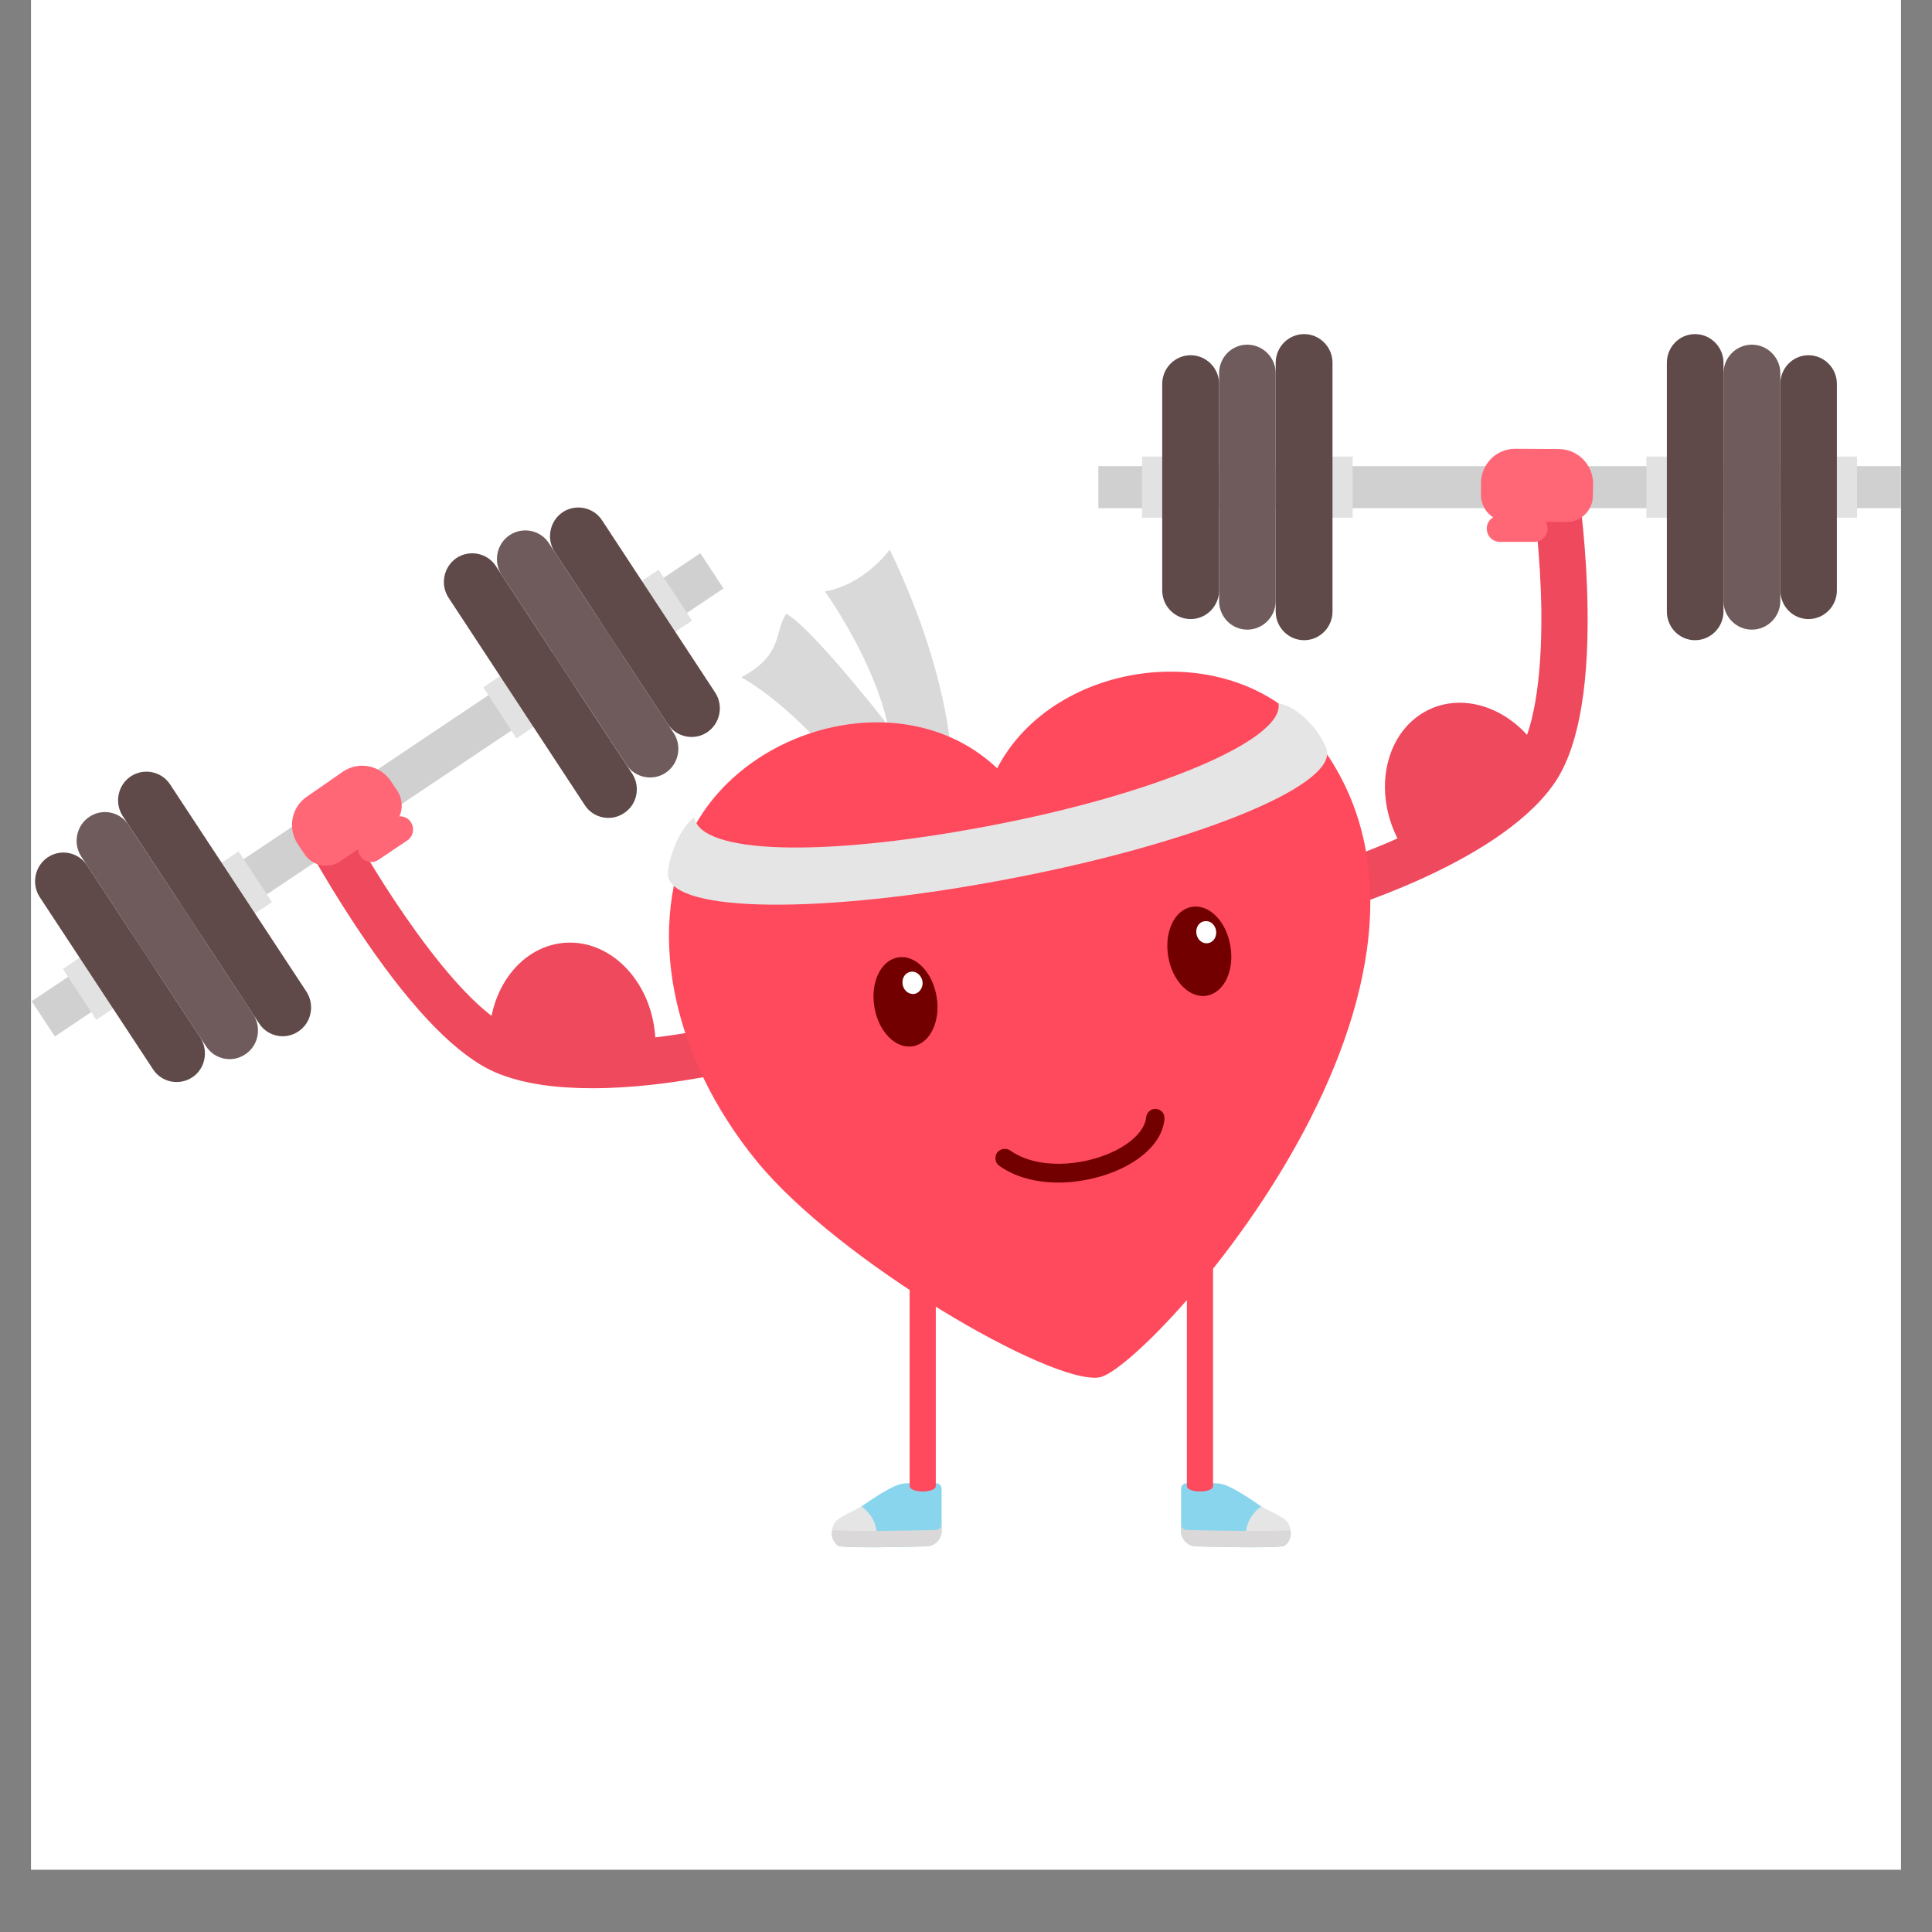 <svg xmlns="http://www.w3.org/2000/svg" xmlns:xlink="http://www.w3.org/1999/xlink" width="40" zoomAndPan="magnify" viewBox="0 0 30 30" height="40" preserveAspectRatio="xMidYMid meet" version="1.0"><rect x="0" y="0" width="30" height="30" fill="#808080" stroke="none"/><defs><clipPath id="0af5e64a45"><path d="M 0.484 0 L 29.516 0 L 29.516 29.031 L 0.484 29.031 Z M 0.484 0 " clip-rule="nonzero"/></clipPath><clipPath id="702ca00201"><path d="M 0.484 8 L 12 8 L 12 17 L 0.484 17 Z M 0.484 8 " clip-rule="nonzero"/></clipPath><clipPath id="03e61bcd85"><path d="M 0.484 14 L 2 14 L 2 16 L 0.484 16 Z M 0.484 14 " clip-rule="nonzero"/></clipPath><clipPath id="c2cbd47df6"><path d="M 0.484 13 L 4 13 L 4 17 L 0.484 17 Z M 0.484 13 " clip-rule="nonzero"/></clipPath><clipPath id="38328b286d"><path d="M 17.051 7.215 L 29.516 7.215 L 29.516 7.902 L 17.051 7.902 Z M 17.051 7.215 " clip-rule="nonzero"/></clipPath><clipPath id="4001cbeee4"><path d="M 25 5.172 L 27 5.172 L 27 10 L 25 10 Z M 25 5.172 " clip-rule="nonzero"/></clipPath><clipPath id="a13e29b3fd"><path d="M 26 5.172 L 28 5.172 L 28 10 L 26 10 Z M 26 5.172 " clip-rule="nonzero"/></clipPath><clipPath id="c9fbf03a7b"><path d="M 27 5.172 L 29 5.172 L 29 10 L 27 10 Z M 27 5.172 " clip-rule="nonzero"/></clipPath><clipPath id="c6deef8eea"><path d="M 19 5.172 L 21 5.172 L 21 10 L 19 10 Z M 19 5.172 " clip-rule="nonzero"/></clipPath><clipPath id="69a0074db3"><path d="M 18 5.172 L 20 5.172 L 20 10 L 18 10 Z M 18 5.172 " clip-rule="nonzero"/></clipPath><clipPath id="3d628efa16"><path d="M 18 5.172 L 19 5.172 L 19 10 L 18 10 Z M 18 5.172 " clip-rule="nonzero"/></clipPath><clipPath id="cd865ff719"><path d="M 12.895 23 L 14.652 23 L 14.652 24.027 L 12.895 24.027 Z M 12.895 23 " clip-rule="nonzero"/></clipPath><clipPath id="487ac2e2c5"><path d="M 12.895 23.648 L 14.652 23.648 L 14.652 24.027 L 12.895 24.027 Z M 12.895 23.648 " clip-rule="nonzero"/></clipPath><clipPath id="5ebb8ada26"><path d="M 18.309 23 L 20.062 23 L 20.062 24.027 L 18.309 24.027 Z M 18.309 23 " clip-rule="nonzero"/></clipPath><clipPath id="2833d5e83b"><path d="M 18.309 23.648 L 20.062 23.648 L 20.062 24.027 L 18.309 24.027 Z M 18.309 23.648 " clip-rule="nonzero"/></clipPath></defs><g clip-path="url(#0af5e64a45)"><path fill="#ffffff" d="M 0.484 0 L 29.516 0 L 29.516 29.031 L 0.484 29.031 Z M 0.484 0 " fill-opacity="1" fill-rule="nonzero"/><path fill="#ffffff" d="M 0.484 0 L 29.516 0 L 29.516 29.031 L 0.484 29.031 Z M 0.484 0 " fill-opacity="1" fill-rule="nonzero"/></g><path fill="#ef495d" d="M 9.199 16.898 C 8.656 16.898 8.117 16.836 7.684 16.648 C 7.113 16.398 6.441 15.719 5.688 14.621 C 5.145 13.832 4.758 13.117 4.742 13.086 C 4.648 12.91 4.711 12.691 4.887 12.594 C 5.062 12.5 5.281 12.562 5.375 12.738 C 5.785 13.508 7.059 15.586 7.969 15.98 C 8.934 16.402 10.852 16.035 11.512 15.859 C 11.703 15.805 11.898 15.922 11.949 16.113 C 12 16.309 11.887 16.508 11.695 16.559 C 11.621 16.578 10.406 16.898 9.199 16.898 " fill-opacity="1" fill-rule="nonzero"/><g clip-path="url(#702ca00201)"><path fill="#d1d0d0" d="M 0.852 16.094 L 11.234 9.137 L 10.875 8.59 L 0.492 15.547 L 0.852 16.094 " fill-opacity="1" fill-rule="nonzero"/></g><g clip-path="url(#03e61bcd85)"><path fill="#e3e2e2" d="M 1.496 15.836 L 1.777 15.645 L 1.258 14.855 L 0.977 15.047 L 1.496 15.836 " fill-opacity="1" fill-rule="nonzero"/></g><path fill="#e3e2e2" d="M 3.938 14.199 L 4.223 14.008 L 3.703 13.219 L 3.422 13.41 L 3.938 14.199 " fill-opacity="1" fill-rule="nonzero"/><path fill="#5f4949" d="M 4.633 16.016 C 4.836 15.883 4.891 15.605 4.758 15.398 L 2.641 12.18 C 2.508 11.977 2.234 11.922 2.031 12.055 C 1.828 12.191 1.773 12.469 1.906 12.672 L 4.023 15.891 C 4.156 16.098 4.434 16.152 4.633 16.016 " fill-opacity="1" fill-rule="nonzero"/><path fill="#6f5b5b" d="M 3.809 16.371 C 4.012 16.238 4.066 15.961 3.934 15.754 L 1.996 12.809 C 1.863 12.605 1.59 12.547 1.387 12.684 C 1.184 12.82 1.129 13.098 1.262 13.301 L 3.199 16.246 C 3.332 16.453 3.609 16.508 3.809 16.371 " fill-opacity="1" fill-rule="nonzero"/><g clip-path="url(#c2cbd47df6)"><path fill="#5f4949" d="M 2.988 16.727 C 3.188 16.594 3.242 16.316 3.109 16.109 L 1.352 13.438 C 1.219 13.234 0.945 13.176 0.742 13.312 C 0.539 13.449 0.484 13.727 0.617 13.93 L 2.375 16.602 C 2.508 16.809 2.785 16.863 2.988 16.727 " fill-opacity="1" fill-rule="nonzero"/></g><path fill="#e3e2e2" d="M 10.746 9.637 L 10.465 9.824 L 9.945 9.035 L 10.227 8.848 L 10.746 9.637 " fill-opacity="1" fill-rule="nonzero"/><path fill="#e3e2e2" d="M 8.305 11.273 L 8.02 11.465 L 7.504 10.672 L 7.785 10.484 L 8.305 11.273 " fill-opacity="1" fill-rule="nonzero"/><path fill="#5f4949" d="M 9.691 12.625 C 9.492 12.762 9.215 12.707 9.082 12.504 L 6.965 9.281 C 6.832 9.078 6.887 8.801 7.09 8.664 C 7.293 8.531 7.566 8.586 7.699 8.789 L 9.816 12.012 C 9.949 12.215 9.895 12.492 9.691 12.625 " fill-opacity="1" fill-rule="nonzero"/><path fill="#6f5b5b" d="M 10.336 12 C 10.137 12.133 9.859 12.078 9.727 11.875 L 7.789 8.926 C 7.656 8.723 7.711 8.445 7.914 8.309 C 8.117 8.176 8.391 8.23 8.523 8.434 L 10.461 11.383 C 10.594 11.586 10.539 11.863 10.336 12 " fill-opacity="1" fill-rule="nonzero"/><path fill="#5f4949" d="M 10.98 11.371 C 10.781 11.504 10.504 11.449 10.371 11.246 L 8.613 8.57 C 8.48 8.367 8.535 8.09 8.738 7.953 C 8.938 7.82 9.215 7.875 9.348 8.078 L 11.105 10.754 C 11.238 10.957 11.184 11.234 10.98 11.371 " fill-opacity="1" fill-rule="nonzero"/><path fill="#ef495d" d="M 7.605 16.297 C 7.605 16.297 7.605 16.293 7.605 16.289 C 7.531 15.441 8.047 14.703 8.754 14.641 C 9.465 14.578 10.098 15.215 10.172 16.062 C 10.172 16.066 10.195 16.324 10.195 16.328 L 7.605 16.297 " fill-opacity="1" fill-rule="nonzero"/><path fill="#ff6777" d="M 5.289 13.371 L 6.059 12.848 C 6.246 12.723 6.293 12.465 6.168 12.277 L 6.066 12.125 C 5.902 11.883 5.574 11.816 5.328 11.98 L 4.77 12.367 C 4.523 12.531 4.461 12.863 4.625 13.109 L 4.727 13.262 C 4.852 13.449 5.105 13.5 5.289 13.371 " fill-opacity="1" fill-rule="nonzero"/><path fill="#ff6777" d="M 5.875 13.352 L 6.324 13.051 C 6.418 12.988 6.441 12.859 6.379 12.766 C 6.32 12.672 6.191 12.648 6.102 12.711 L 5.652 13.012 C 5.559 13.074 5.531 13.199 5.594 13.293 C 5.656 13.387 5.781 13.414 5.875 13.352 " fill-opacity="1" fill-rule="nonzero"/><path fill="#dad9d9" d="M 14.77 11.734 C 14.77 11.734 14.73 10.43 13.816 8.535 C 13.816 8.535 13.43 9.074 12.809 9.184 C 12.809 9.184 13.973 10.797 13.84 12.004 L 14.77 11.734 " fill-opacity="1" fill-rule="nonzero"/><path fill="#dad9d9" d="M 14.117 11.699 C 13.914 11.398 12.598 9.727 12.207 9.531 C 12.016 9.824 12.172 10.16 11.512 10.516 C 12.078 10.844 12.66 11.418 13.055 11.918 C 13.266 12.188 13.508 12.559 13.754 12.773 C 13.73 12.445 13.742 11.867 14.117 11.699 " fill-opacity="1" fill-rule="nonzero"/><path fill="#ef495d" d="M 20.523 14.203 C 20.367 14.203 20.223 14.098 20.18 13.938 C 20.125 13.746 20.234 13.547 20.426 13.492 C 21.082 13.305 22.914 12.629 23.535 11.77 C 23.805 11.395 23.945 10.582 23.934 9.484 C 23.922 8.605 23.816 7.84 23.816 7.832 C 23.789 7.633 23.926 7.449 24.121 7.422 C 24.316 7.395 24.5 7.531 24.527 7.73 C 24.531 7.762 24.641 8.543 24.652 9.469 C 24.668 10.762 24.488 11.68 24.113 12.195 C 23.223 13.434 20.727 14.16 20.621 14.191 C 20.59 14.199 20.555 14.203 20.523 14.203 " fill-opacity="1" fill-rule="nonzero"/><path fill="#ff495d" d="M 20.379 11.406 C 19.117 9.863 16.367 10.23 15.484 11.93 C 14.102 10.621 11.672 11.227 10.789 12.824 C 9.992 14.355 10.418 16.402 11.754 18.035 C 13.023 19.586 16.336 21.516 17.074 21.387 C 17.812 21.262 23.426 15.141 20.379 11.406 " fill-opacity="1" fill-rule="nonzero"/><path fill="#730000" d="M 16.434 18.363 C 16.109 18.363 15.781 18.289 15.52 18.105 C 15.453 18.059 15.438 17.969 15.48 17.902 C 15.527 17.836 15.617 17.82 15.684 17.863 C 16.113 18.168 16.812 18.105 17.277 17.887 C 17.582 17.746 17.777 17.543 17.797 17.352 C 17.805 17.27 17.875 17.211 17.953 17.219 C 18.035 17.227 18.09 17.297 18.082 17.379 C 18.055 17.68 17.805 17.961 17.398 18.152 C 17.129 18.277 16.781 18.363 16.434 18.363 " fill-opacity="1" fill-rule="nonzero"/><path fill="#730000" d="M 14.543 15.473 C 14.609 15.855 14.445 16.199 14.176 16.246 C 13.91 16.293 13.641 16.02 13.578 15.641 C 13.512 15.258 13.676 14.91 13.945 14.867 C 14.211 14.82 14.48 15.094 14.543 15.473 " fill-opacity="1" fill-rule="nonzero"/><path fill="#ffffff" d="M 14.324 15.234 C 14.34 15.328 14.281 15.418 14.199 15.434 C 14.113 15.445 14.031 15.383 14.016 15.285 C 14 15.191 14.055 15.102 14.141 15.09 C 14.223 15.074 14.305 15.141 14.324 15.234 " fill-opacity="1" fill-rule="nonzero"/><path fill="#730000" d="M 19.105 14.688 C 19.172 15.07 19.008 15.414 18.738 15.461 C 18.473 15.508 18.203 15.234 18.141 14.855 C 18.074 14.473 18.238 14.125 18.508 14.082 C 18.773 14.035 19.043 14.305 19.105 14.688 " fill-opacity="1" fill-rule="nonzero"/><path fill="#ffffff" d="M 18.883 14.449 C 18.898 14.543 18.844 14.633 18.758 14.645 C 18.676 14.66 18.594 14.598 18.578 14.5 C 18.562 14.406 18.617 14.316 18.703 14.305 C 18.785 14.289 18.867 14.352 18.883 14.449 " fill-opacity="1" fill-rule="nonzero"/><g clip-path="url(#38328b286d)"><path fill="#d1d0d0" d="M 29.516 7.891 L 17.055 7.891 L 17.055 7.238 L 29.516 7.238 L 29.516 7.891 " fill-opacity="1" fill-rule="nonzero"/></g><path fill="#e3e2e2" d="M 28.836 8.039 L 28.496 8.039 L 28.496 7.09 L 28.836 7.09 L 28.836 8.039 " fill-opacity="1" fill-rule="nonzero"/><path fill="#e3e2e2" d="M 25.906 8.039 L 25.566 8.039 L 25.566 7.09 L 25.906 7.09 L 25.906 8.039 " fill-opacity="1" fill-rule="nonzero"/><g clip-path="url(#4001cbeee4)"><path fill="#5f4949" d="M 26.32 9.941 C 26.078 9.941 25.883 9.742 25.883 9.496 L 25.883 5.633 C 25.883 5.387 26.078 5.188 26.32 5.188 C 26.562 5.188 26.762 5.387 26.762 5.633 L 26.762 9.496 C 26.762 9.742 26.562 9.941 26.32 9.941 " fill-opacity="1" fill-rule="nonzero"/></g><g clip-path="url(#a13e29b3fd)"><path fill="#6f5b5b" d="M 27.203 9.777 C 26.961 9.777 26.762 9.578 26.762 9.332 L 26.762 5.797 C 26.762 5.551 26.961 5.352 27.203 5.352 C 27.445 5.352 27.645 5.551 27.645 5.797 L 27.645 9.332 C 27.645 9.578 27.445 9.777 27.203 9.777 " fill-opacity="1" fill-rule="nonzero"/></g><g clip-path="url(#c9fbf03a7b)"><path fill="#5f4949" d="M 28.082 9.613 C 27.84 9.613 27.645 9.414 27.645 9.168 L 27.645 5.961 C 27.645 5.715 27.84 5.516 28.082 5.516 C 28.324 5.516 28.523 5.715 28.523 5.961 L 28.523 9.168 C 28.523 9.414 28.324 9.613 28.082 9.613 " fill-opacity="1" fill-rule="nonzero"/></g><path fill="#e3e2e2" d="M 17.734 8.039 L 18.074 8.039 L 18.074 7.09 L 17.734 7.09 L 17.734 8.039 " fill-opacity="1" fill-rule="nonzero"/><path fill="#e3e2e2" d="M 20.668 8.039 L 21.004 8.039 L 21.004 7.09 L 20.668 7.09 L 20.668 8.039 " fill-opacity="1" fill-rule="nonzero"/><g clip-path="url(#c6deef8eea)"><path fill="#5f4949" d="M 20.25 9.941 C 20.492 9.941 20.691 9.742 20.691 9.496 L 20.691 5.633 C 20.691 5.387 20.492 5.188 20.25 5.188 C 20.008 5.188 19.809 5.387 19.809 5.633 L 19.809 9.496 C 19.809 9.742 20.008 9.941 20.25 9.941 " fill-opacity="1" fill-rule="nonzero"/></g><g clip-path="url(#69a0074db3)"><path fill="#6f5b5b" d="M 19.367 9.777 C 19.609 9.777 19.809 9.578 19.809 9.332 L 19.809 5.797 C 19.809 5.551 19.609 5.352 19.367 5.352 C 19.125 5.352 18.93 5.551 18.93 5.797 L 18.93 9.332 C 18.93 9.578 19.125 9.777 19.367 9.777 " fill-opacity="1" fill-rule="nonzero"/></g><g clip-path="url(#3d628efa16)"><path fill="#5f4949" d="M 18.488 9.613 C 18.73 9.613 18.93 9.414 18.93 9.168 L 18.93 5.961 C 18.93 5.715 18.73 5.516 18.488 5.516 C 18.246 5.516 18.047 5.715 18.047 5.961 L 18.047 9.168 C 18.047 9.414 18.246 9.613 18.488 9.613 " fill-opacity="1" fill-rule="nonzero"/></g><g clip-path="url(#cd865ff719)"><path fill="#89d5ed" d="M 14.105 23.031 C 14.027 23.031 13.953 23.047 13.883 23.082 C 13.641 23.191 13.27 23.469 13.016 23.645 C 12.816 23.785 12.973 24.004 13.043 24.012 C 13.363 24.039 14.004 24.02 14.387 24.012 C 14.516 24.008 14.621 23.902 14.621 23.77 L 14.621 23.117 C 14.621 23.07 14.582 23.031 14.535 23.031 L 14.105 23.031 " fill-opacity="1" fill-rule="nonzero"/></g><path fill="#e6e5e5" d="M 13.379 23.391 C 13.203 23.488 13.121 23.516 13.016 23.59 C 12.906 23.668 12.902 23.828 12.938 23.902 L 13.609 23.879 C 13.641 23.625 13.465 23.457 13.379 23.391 " fill-opacity="1" fill-rule="nonzero"/><path fill="#ff495d" d="M 14.125 19.688 L 14.125 23.074 C 14.125 23.188 14.531 23.188 14.531 23.074 L 14.531 19.586 L 14.125 19.688 " fill-opacity="1" fill-rule="nonzero"/><g clip-path="url(#487ac2e2c5)"><path fill="#dad8d8" d="M 14.516 23.758 C 14.145 23.766 13.27 23.785 12.926 23.762 C 12.887 23.883 12.988 24.008 13.043 24.012 C 13.363 24.039 14.004 24.02 14.387 24.012 C 14.516 24.008 14.621 23.902 14.621 23.77 L 14.621 23.668 C 14.613 23.723 14.59 23.758 14.516 23.758 " fill-opacity="1" fill-rule="nonzero"/></g><g clip-path="url(#5ebb8ada26)"><path fill="#89d5ed" d="M 18.855 23.031 C 18.934 23.031 19.008 23.047 19.078 23.082 C 19.32 23.191 19.691 23.469 19.945 23.645 C 20.145 23.785 19.988 24.004 19.918 24.012 C 19.598 24.039 18.957 24.02 18.574 24.012 C 18.445 24.008 18.34 23.902 18.34 23.77 L 18.34 23.117 C 18.34 23.07 18.379 23.031 18.426 23.031 L 18.855 23.031 " fill-opacity="1" fill-rule="nonzero"/></g><path fill="#e6e5e5" d="M 19.582 23.391 C 19.758 23.488 19.84 23.516 19.945 23.59 C 20.055 23.668 20.059 23.828 20.023 23.902 L 19.352 23.879 C 19.32 23.625 19.496 23.457 19.582 23.391 " fill-opacity="1" fill-rule="nonzero"/><path fill="#ff495d" d="M 18.836 19.688 L 18.836 23.074 C 18.836 23.188 18.43 23.188 18.43 23.074 L 18.43 19.586 L 18.836 19.688 " fill-opacity="1" fill-rule="nonzero"/><g clip-path="url(#2833d5e83b)"><path fill="#dad8d8" d="M 18.445 23.758 C 18.816 23.766 19.691 23.785 20.035 23.762 C 20.074 23.883 19.973 24.008 19.918 24.012 C 19.598 24.039 18.957 24.02 18.574 24.012 C 18.445 24.008 18.34 23.902 18.34 23.77 L 18.34 23.668 C 18.348 23.723 18.371 23.758 18.445 23.758 " fill-opacity="1" fill-rule="nonzero"/></g><path fill="#ef495d" d="M 24.008 11.855 L 24.004 11.848 C 23.637 11.078 22.82 10.711 22.18 11.023 C 21.539 11.336 21.316 12.211 21.68 12.977 L 21.793 13.219 L 24.008 11.855 " fill-opacity="1" fill-rule="nonzero"/><path fill="#ff6777" d="M 24.328 8.105 L 23.398 8.098 C 23.176 8.094 22.996 7.91 22.996 7.684 L 22.996 7.5 C 23 7.203 23.238 6.965 23.531 6.969 L 24.211 6.973 C 24.504 6.977 24.738 7.219 24.738 7.512 L 24.734 7.699 C 24.734 7.922 24.551 8.105 24.328 8.105 " fill-opacity="1" fill-rule="nonzero"/><path fill="#ff6777" d="M 23.828 8.414 L 23.289 8.414 C 23.176 8.414 23.086 8.32 23.086 8.207 C 23.086 8.098 23.176 8.004 23.289 8.004 L 23.828 8.004 C 23.938 8.004 24.031 8.098 24.031 8.207 C 24.031 8.32 23.938 8.414 23.828 8.414 " fill-opacity="1" fill-rule="nonzero"/><path fill="#e6e5e5" d="M 20.605 11.66 C 20.574 11.492 20.246 10.992 19.852 10.922 C 19.953 11.484 17.934 12.34 15.34 12.828 C 12.746 13.32 10.883 13.258 10.781 12.695 C 10.512 12.879 10.344 13.461 10.375 13.609 C 10.477 14.172 12.766 14.199 15.621 13.656 C 18.48 13.117 20.711 12.227 20.605 11.66 " fill-opacity="1" fill-rule="nonzero"/></svg>